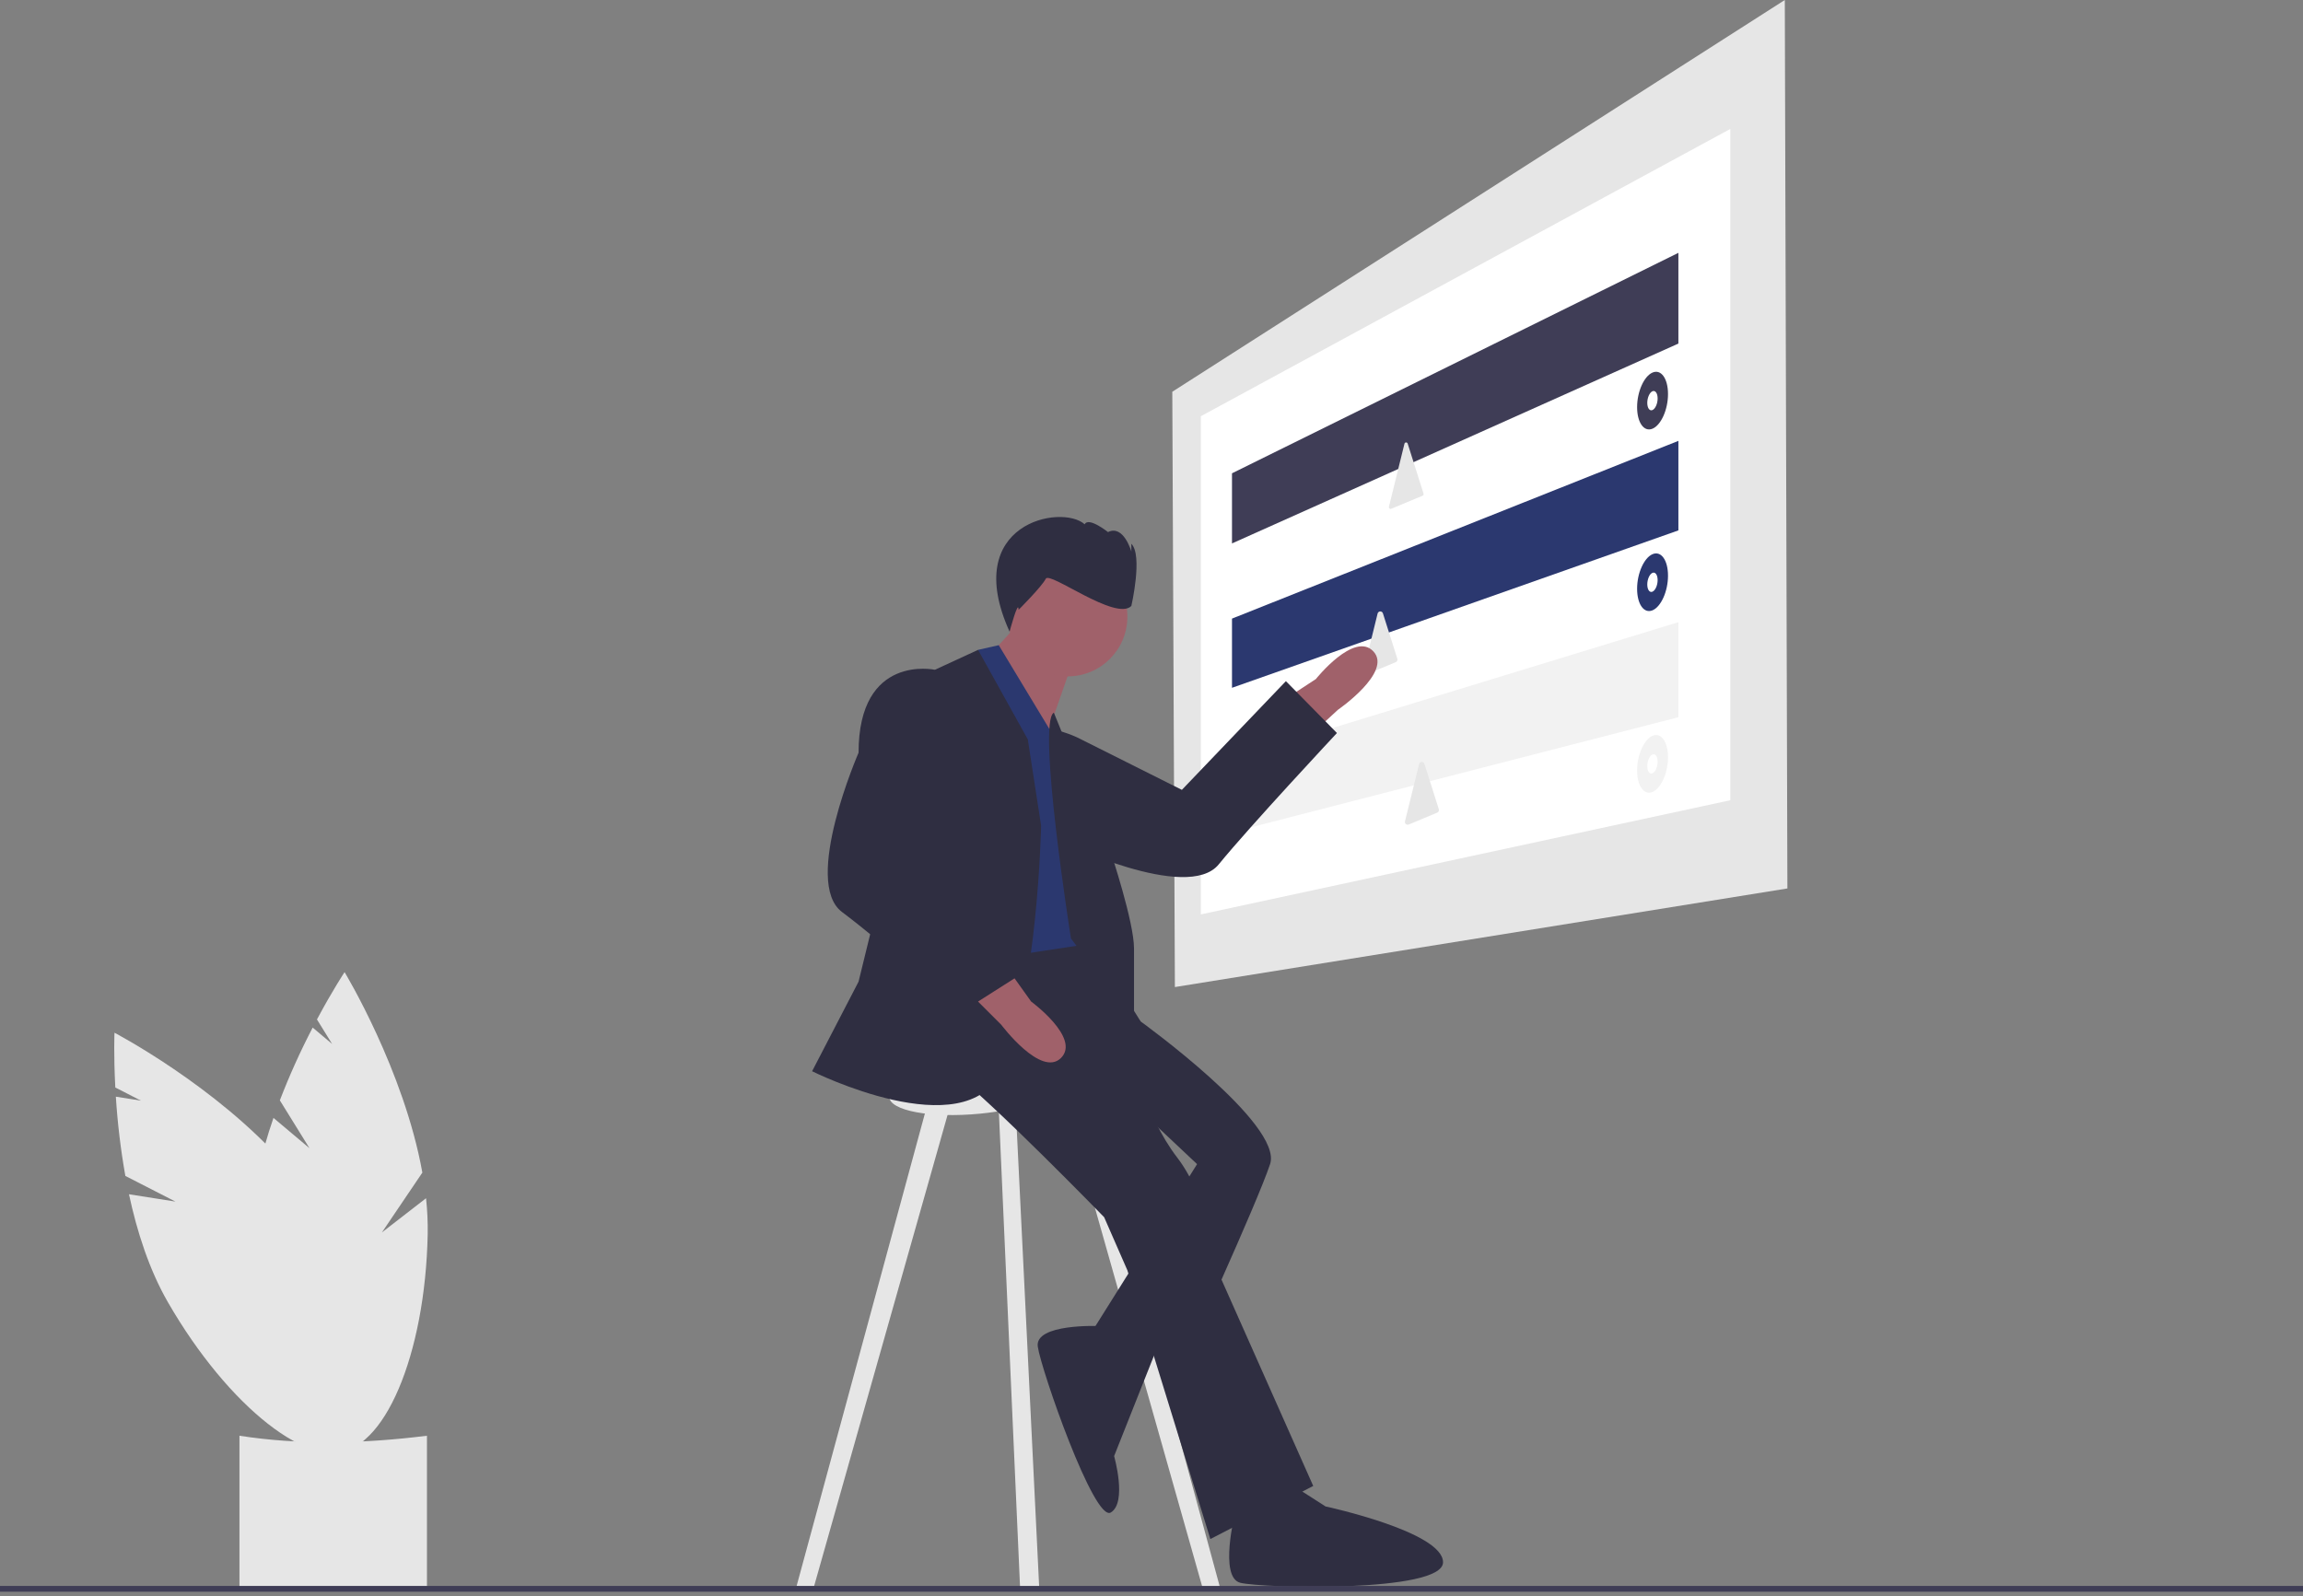 <svg width="300" height="208" viewBox="0 0 300 208" fill="none" xmlns="http://www.w3.org/2000/svg">
<rect x="0" y="0" width="300" height="208" fill="#808080" stroke="none"/>
<g clip-path="url(#clip0)">
<path d="M40.312 149.608L36.454 143.375C37.7 140.137 39.128 136.971 40.731 133.894L43.264 136.026L41.289 132.834C43.309 129.048 44.886 126.67 44.886 126.67C44.886 126.67 52.618 139.414 55.018 152.792L49.75 160.585L55.498 156.13C55.668 157.687 55.74 159.252 55.714 160.817C55.397 176.597 49.986 189.285 43.628 189.157C37.271 189.029 32.375 176.133 32.693 160.354C32.791 155.462 34.001 150.366 35.623 145.663L40.312 149.608Z" fill="#E6E6E6"/>
<path d="M22.855 156.567L16.33 153.225C15.723 149.809 15.31 146.361 15.091 142.898L18.361 143.414L15.021 141.702C14.793 137.418 14.914 134.566 14.914 134.566C14.914 134.566 28.12 141.479 37.09 151.691L36.608 161.086L39.226 154.301C40.176 155.545 41.047 156.847 41.834 158.201C49.718 171.873 51.645 185.532 46.137 188.708C40.628 191.885 29.771 183.376 21.887 169.704C19.442 165.466 17.844 160.478 16.801 155.613L22.855 156.567Z" fill="#E6E6E6"/>
<path d="M55.617 207.029C48.099 207.51 39.907 207.001 31.192 207.029V187.077C38.871 188.272 47.06 188.149 55.617 187.077V207.029Z" fill="#E6E6E6"/>
<path d="M232.835 115.766L153.047 128.614L152.709 51.046L232.497 0L232.835 115.766Z" fill="#E6E6E6"/>
<path d="M225.397 104.271L156.428 119.147V54.234L225.397 16.801V104.271Z" fill="white"/>
<path d="M218.636 44.768L160.485 70.809V61.672L218.636 32.945V44.768Z" fill="#3F3D56"/>
<path d="M218.636 69.111L160.485 89.621V80.605L218.636 57.444V69.111Z" fill="#2B386F"/>
<path d="M182.952 57.815C182.963 57.769 182.989 57.727 183.026 57.698C183.063 57.668 183.108 57.651 183.156 57.649C183.203 57.648 183.25 57.661 183.289 57.689C183.328 57.716 183.356 57.756 183.371 57.801L184.312 60.768L185.44 64.323C185.457 64.375 185.453 64.431 185.43 64.481C185.407 64.53 185.367 64.569 185.316 64.59L183.137 65.499L181.221 66.297C181.184 66.312 181.143 66.317 181.103 66.311C181.063 66.305 181.026 66.287 180.995 66.261C180.965 66.235 180.942 66.201 180.93 66.162C180.917 66.124 180.916 66.083 180.926 66.044L181.973 61.788L182.952 57.815Z" fill="#E6E6E6"/>
<path d="M179.454 79.94C179.473 79.864 179.516 79.796 179.577 79.747C179.638 79.698 179.713 79.669 179.792 79.667C179.87 79.664 179.947 79.687 180.011 79.733C180.075 79.778 180.123 79.843 180.146 79.918L180.936 82.405L182.024 85.836C182.051 85.922 182.046 86.014 182.008 86.096C181.97 86.178 181.903 86.242 181.82 86.277L179.76 87.135L178.103 87.825C178.042 87.851 177.975 87.859 177.909 87.849C177.843 87.838 177.782 87.81 177.731 87.766C177.681 87.723 177.643 87.667 177.623 87.603C177.602 87.54 177.6 87.472 177.616 87.407L178.597 83.424L179.454 79.94Z" fill="#E6E6E6"/>
<path d="M218.636 93.453L160.485 108.432V98.862L218.636 81.069V93.453Z" fill="#F2F2F2"/>
<path d="M217.283 51.345C217.283 53.381 216.371 55.406 215.255 55.863C214.148 56.317 213.258 55.057 213.258 53.053C213.258 51.049 214.148 49.034 215.255 48.549C216.371 48.059 217.283 49.309 217.283 51.345Z" fill="#3F3D56"/>
<path d="M215.931 51.919C215.931 52.598 215.628 53.275 215.255 53.432C214.883 53.588 214.582 53.166 214.582 52.491C214.582 51.816 214.883 51.14 215.255 50.98C215.628 50.82 215.931 51.24 215.931 51.919Z" fill="white"/>
<path d="M217.283 75.011C217.283 77.047 216.371 79.072 215.255 79.529C214.148 79.983 213.258 78.723 213.258 76.719C213.258 74.715 214.148 72.7 215.255 72.215C216.371 71.725 217.283 72.975 217.283 75.011Z" fill="#2B386F"/>
<path d="M215.931 75.585C215.931 76.264 215.628 76.941 215.255 77.098C214.883 77.254 214.582 76.832 214.582 76.157C214.582 75.482 214.883 74.806 215.255 74.646C215.628 74.486 215.931 74.906 215.931 75.585Z" fill="white"/>
<path d="M217.283 98.677C217.283 100.713 216.371 102.738 215.255 103.196C214.148 103.649 213.258 102.389 213.258 100.385C213.258 98.381 214.148 96.366 215.255 95.881C216.371 95.391 217.283 96.641 217.283 98.677Z" fill="#F2F2F2"/>
<path d="M215.931 99.251C215.931 99.93 215.628 100.607 215.255 100.764C214.883 100.92 214.582 100.499 214.582 99.823C214.582 99.148 214.883 98.472 215.255 98.312C215.628 98.152 215.931 98.573 215.931 99.251Z" fill="white"/>
<path d="M184.86 99.55C184.878 99.474 184.921 99.406 184.982 99.357C185.043 99.308 185.119 99.279 185.197 99.277C185.275 99.274 185.352 99.297 185.416 99.343C185.48 99.388 185.528 99.453 185.552 99.528L186.341 102.015L187.43 105.446C187.457 105.532 187.451 105.625 187.413 105.706C187.375 105.788 187.308 105.852 187.225 105.887L185.165 106.745L183.509 107.435C183.447 107.461 183.38 107.469 183.314 107.459C183.248 107.448 183.187 107.42 183.136 107.376C183.086 107.333 183.048 107.277 183.028 107.213C183.008 107.15 183.005 107.082 183.021 107.017L184.002 103.034L184.86 99.55Z" fill="#E6E6E6"/>
<path d="M171.134 95.39L174.28 92.489C174.28 92.489 181.401 87.584 178.914 84.888C176.426 82.191 171.413 88.479 171.413 88.479L168.302 90.517L171.134 95.39Z" fill="#A0616A"/>
<path d="M129.544 96.741L127.712 99.263C127.712 99.263 125.151 109.111 138.11 109.634C138.11 109.634 154.66 117.657 158.757 112.63C162.854 107.604 174.158 95.512 174.158 95.512L167.508 88.754L153.957 102.918L140.81 96.33C140.81 96.33 134.038 92.595 129.544 96.741Z" fill="#2F2E41"/>
<path d="M120.92 143.473L103.762 206.688L105.923 207.12L123.946 143.473H120.92Z" fill="#E6E6E6"/>
<path d="M141.721 143.473L158.879 206.688L156.717 207.12L138.695 143.473H141.721Z" fill="#E6E6E6"/>
<path d="M129.998 142.176L132.876 206.794L135.374 206.905L132.16 141.311L129.998 142.176Z" fill="#E6E6E6"/>
<path d="M137.996 141.153C137.996 142.792 133.509 144.552 127.621 145.117C121.3 145.724 115.826 144.739 115.826 142.876C115.826 141.013 121.3 139.177 127.621 138.802C133.509 138.452 137.996 139.514 137.996 141.153Z" fill="#E6E6E6"/>
<path d="M144.265 130.071L148.588 133.097C148.588 133.097 167.178 146.499 165.448 151.686C163.719 156.874 154.208 177.625 154.208 177.625L142.103 173.734L155.937 151.686L148.588 144.769L144.697 135.258L144.265 130.071Z" fill="#2F2E41"/>
<path d="M127.404 122.289C127.404 122.289 118.758 135.691 123.946 139.582C129.134 143.472 143.832 158.603 143.832 158.603L146.859 165.521L157.666 200.538L171.068 193.621L158.963 166.385C158.963 166.385 157.666 156.442 153.343 150.822C149.02 145.202 147.291 136.988 147.291 136.988L148.588 133.097L140.847 120.711L127.404 122.289Z" fill="#2F2E41"/>
<path d="M150.915 175.148L143.145 172.783C143.145 172.783 134.754 172.438 135.186 175.464C135.619 178.49 142.536 198.376 144.697 197.079C146.859 195.782 145.13 189.73 145.13 189.73L150.915 175.148Z" fill="#2F2E41"/>
<path d="M133.673 80.138L129.35 84.894L136.267 96.134L139.293 87.488L133.673 80.138Z" fill="#A0616A"/>
<path d="M137.78 96.782L130.102 84.067L127.404 84.678V89.001L126.54 125.315L140.806 123.154C140.806 123.154 141.671 99.809 137.78 96.782Z" fill="#2B386F"/>
<path d="M133.889 96.35L127.405 84.678L121.784 87.272L111.841 127.909L105.789 139.582C105.789 139.582 125.675 149.525 130.431 139.582C135.186 129.638 135.619 107.59 135.619 107.59L133.889 96.35Z" fill="#2F2E41"/>
<path d="M124.378 89.001L121.784 87.272C121.784 87.272 111.841 85.11 111.841 98.079C111.841 98.079 104.492 114.94 109.68 118.831C114.867 122.721 127.405 133.529 127.405 133.529L133.889 126.612L119.191 113.643L125.243 100.241C125.243 100.241 128.701 93.324 124.378 89.001Z" fill="#2F2E41"/>
<path d="M127.405 130.503L130.431 133.529C130.431 133.529 135.619 140.446 138.212 137.852C140.806 135.258 134.322 130.503 134.322 130.503L132.16 127.477L127.405 130.503Z" fill="#A0616A"/>
<path d="M137.279 92.859L144.697 111.049C144.697 111.049 147.723 120.127 147.723 123.586V133.097L139.509 122.289C139.509 122.289 135.048 94.124 137.279 92.859Z" fill="#2F2E41"/>
<path d="M160.898 197.09C160.898 197.09 158.756 205.523 161.567 206.237C164.378 206.95 187.962 207.554 187.977 203.569C187.992 199.583 172.671 196.29 172.671 196.29L167.01 192.658L160.898 197.09Z" fill="#2F2E41"/>
<path d="M139.077 88.136C143.375 88.136 146.859 84.652 146.859 80.355C146.859 76.057 143.375 72.573 139.077 72.573C134.779 72.573 131.295 76.057 131.295 80.355C131.295 84.652 134.779 88.136 139.077 88.136Z" fill="#A0616A"/>
<path d="M147.375 78.957C147.375 78.957 148.895 72.371 147.375 70.851V71.864C147.375 71.864 146.362 68.317 144.335 69.331C144.335 69.331 141.802 67.304 141.295 68.317C138.314 65.622 125.095 68.149 131.512 82.3C131.512 82.3 132.682 77.944 132.682 79.464C132.682 79.464 135.722 76.424 136.228 75.411C136.735 74.397 145.348 80.984 147.375 78.957Z" fill="#2F2E41"/>
<path d="M300 206.646H0V207.403H300V206.646Z" fill="#3F3D56"/>
</g>
<defs>
<clipPath id="clip0">
<rect width="300" height="207.403" fill="white"/>
</clipPath>
</defs>
</svg>
